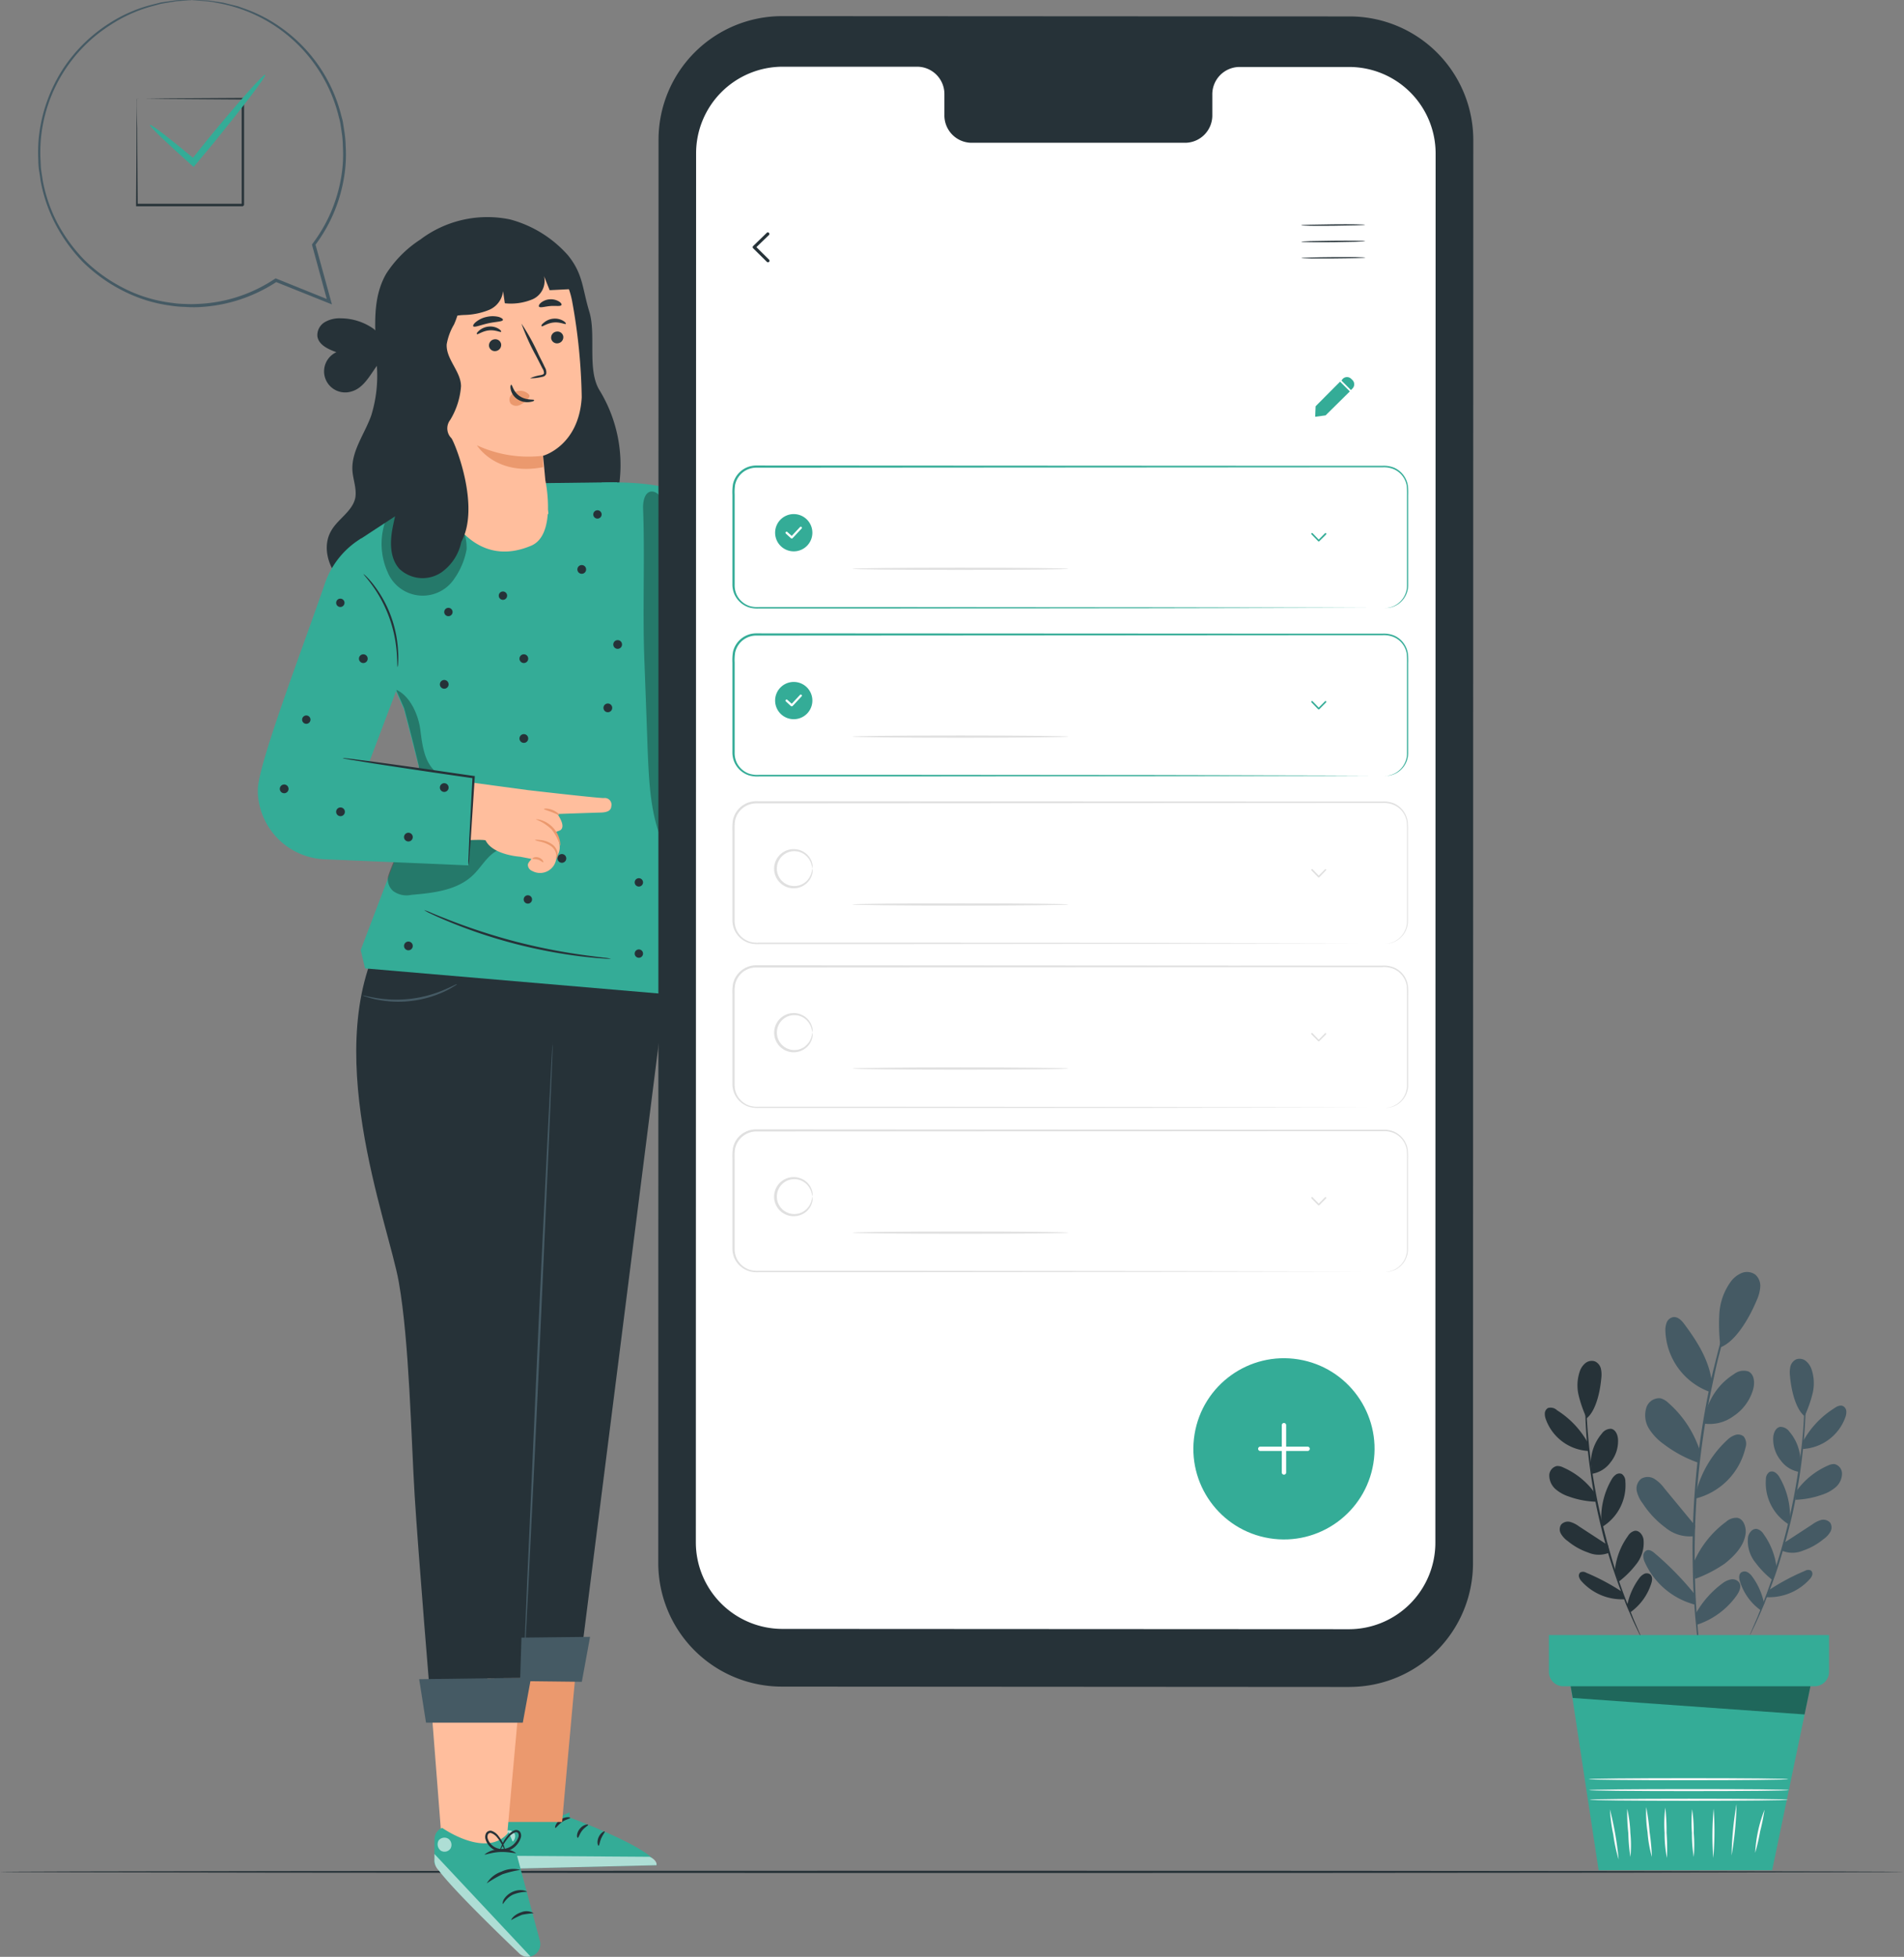<svg xmlns="http://www.w3.org/2000/svg" width="264.698" height="271.982" viewBox="0 0 264.698 271.982">
  <rect x="0" y="0" width="264.698" height="271.982" fill="#808080" stroke="none"/>
  <g id="Mobile_note_list-pana" data-name="Mobile note list-pana" transform="translate(-31.81 -42.982)">
    <g id="freepik--Floor--inject-39" transform="translate(31.81 302.996)">
      <path id="Path_6808" data-name="Path 6808" d="M296.508,471.8c0,.085-59.256.158-132.343.158S31.81,471.889,31.81,471.8s59.244-.164,132.355-.164S296.508,471.713,296.508,471.8Z" transform="translate(-31.81 -471.64)" fill="#263238"/>
    </g>
    <g id="freepik--Plant--inject-39" transform="translate(246.573 219.774)">
      <path id="Path_6809" data-name="Path 6809" d="M391.36,426.55l4.149,27.284h24.124l5.6-26.89Z" transform="translate(-388.028 -370.678)" fill="#34ac97"/>
      <path id="Path_6810" data-name="Path 6810" d="M423.735,455.279c0,.079-6.181.146-13.806.146s-13.8-.067-13.8-.146,6.175-.14,13.8-.14S423.735,455.2,423.735,455.279Z" transform="translate(-389.905 -381.926)" fill="#fafafa"/>
      <path id="Path_6811" data-name="Path 6811" d="M423.763,453.069c0,.079-6.217.14-13.9.14s-13.9-.061-13.9-.14,6.224-.139,13.9-.139S423.763,452.972,423.763,453.069Z" transform="translate(-389.842 -381.057)" fill="#fafafa"/>
      <path id="Path_6812" data-name="Path 6812" d="M423.689,450.57c0,.079-6.224.146-13.9.146s-13.9-.067-13.9-.146,6.224-.14,13.9-.14S423.689,450.491,423.689,450.57Z" transform="translate(-389.81 -380.073)" fill="#fafafa"/>
      <path id="Path_6813" data-name="Path 6813" d="M401.991,464.511a22.745,22.745,0,0,1-.74-3.433,23.166,23.166,0,0,1-.461-3.488A43.786,43.786,0,0,1,402,464.511Z" transform="translate(-391.738 -382.89)" fill="#fafafa"/>
      <path id="Path_6814" data-name="Path 6814" d="M405.189,464.141a26.421,26.421,0,0,1-.291-3.324,25.577,25.577,0,0,1-.152-3.366,16.843,16.843,0,0,1,.437,3.342,16.572,16.572,0,0,1,.006,3.348Z" transform="translate(-393.292 -382.835)" fill="#fafafa"/>
      <path id="Path_6815" data-name="Path 6815" d="M409.885,463.987a16.455,16.455,0,0,1-.607-3.439,17.151,17.151,0,0,1-.182-3.488,30,30,0,0,1,.467,3.458,31.31,31.31,0,0,1,.321,3.47Z" transform="translate(-394.997 -382.682)" fill="#fafafa"/>
      <path id="Path_6816" data-name="Path 6816" d="M413.625,464.18a16.873,16.873,0,0,1-.334-3.494,17.389,17.389,0,0,1,.1-3.506,28.007,28.007,0,0,1,.176,3.5A29.353,29.353,0,0,1,413.625,464.18Z" transform="translate(-396.639 -382.729)" fill="#fafafa"/>
      <path id="Path_6817" data-name="Path 6817" d="M419.8,464.176a19.2,19.2,0,0,1-.255-3.312,19.6,19.6,0,0,1,.03-3.324,20.393,20.393,0,0,1,.224,3.312A20.02,20.02,0,0,1,419.8,464.176Z" transform="translate(-399.094 -382.871)" fill="#fafafa"/>
      <path id="Path_6818" data-name="Path 6818" d="M424.394,464.274a41.251,41.251,0,0,1,.055-6.854,41.251,41.251,0,0,1-.055,6.854Z" transform="translate(-400.979 -382.823)" fill="#fafafa"/>
      <path id="Path_6819" data-name="Path 6819" d="M428.67,463.489a45.9,45.9,0,0,1,.692-7.139,45.9,45.9,0,0,1-.691,7.139Z" transform="translate(-402.707 -382.402)" fill="#fafafa"/>
      <path id="Path_6820" data-name="Path 6820" d="M434.08,463.647a18.805,18.805,0,0,1,1.3-5.987,28.906,28.906,0,0,1-.607,3A27.114,27.114,0,0,1,434.08,463.647Z" transform="translate(-404.835 -382.918)" fill="#fafafa"/>
      <path id="Path_6821" data-name="Path 6821" d="M426.107,337.79a.443.443,0,0,1-.03.133l-.115.388c-.109.358-.261.849-.455,1.468s-.455,1.419-.71,2.335-.607,1.947-.867,3.112-.643,2.426-.94,3.8-.607,2.845-.934,4.4c-.576,3.106-1.1,6.551-1.474,10.178s-.516,7.115-.564,10.275c0,1.583,0,3.087.042,4.495s.1,2.717.17,3.906.164,2.275.237,3.221.158,1.765.237,2.426.115,1.159.158,1.535v.4a.55.55,0,0,1,0,.133.483.483,0,0,0-.03-.133c-.03-.091-.036-.237-.067-.394-.049-.37-.121-.886-.206-1.529s-.2-1.48-.285-2.426-.212-2.026-.279-3.221-.17-2.511-.206-3.918-.061-2.918-.067-4.5c.03-3.172.188-6.672.54-10.312s.91-7.091,1.5-10.2c.321-1.553.607-3.033.958-4.4s.655-2.645.977-3.8.637-2.19.91-3.1.534-1.692.758-2.323.382-1.1.51-1.456l.133-.382A.607.607,0,0,1,426.107,337.79Z" transform="translate(-399.186 -335.758)" fill="#455a64"/>
      <path id="Path_6822" data-name="Path 6822" d="M422.787,362.266a8.959,8.959,0,0,1,3.749-4.737,2.153,2.153,0,0,1,1.984-.364c.843.406.91,1.589.661,2.493a6.618,6.618,0,0,1-2.73,3.718,5.568,5.568,0,0,1-4.1,1.037" transform="translate(-400.22 -343.341)" fill="#455a64"/>
      <path id="Path_6823" data-name="Path 6823" d="M420.5,379.427a14.991,14.991,0,0,1,4.452-7.164,2.846,2.846,0,0,1,1.007-.54,1.213,1.213,0,0,1,1.086.237,1.662,1.662,0,0,1,.243,1.565,9.505,9.505,0,0,1-7.036,7.085" transform="translate(-399.394 -349.092)" fill="#455a64"/>
      <path id="Path_6824" data-name="Path 6824" d="M420,396.973a13.776,13.776,0,0,1,4.489-5.647,2.135,2.135,0,0,1,1.571-.558c.849.152,1.213,1.213,1.165,2.056-.158,1.777-1.516,3.2-2.912,4.307a18.082,18.082,0,0,1-4.155,2.135" transform="translate(-399.296 -356.599)" fill="#455a64"/>
      <path id="Path_6825" data-name="Path 6825" d="M420.36,409.733a13.381,13.381,0,0,1,3.821-4.349,2.839,2.839,0,0,1,1.146-.516,1.177,1.177,0,0,1,1.128.431c.382.564,0,1.322-.394,1.868a10.918,10.918,0,0,1-5.459,4" transform="translate(-399.437 -362.141)" fill="#455a64"/>
      <path id="Path_6826" data-name="Path 6826" d="M415.478,404.17a42.322,42.322,0,0,0-5.459-5.568c-.309-.261-.7-.54-1.086-.412a.813.813,0,0,0-.5.734,2.1,2.1,0,0,0,.206.916,10.609,10.609,0,0,0,7.036,5.92" transform="translate(-394.744 -359.508)" fill="#455a64"/>
      <path id="Path_6827" data-name="Path 6827" d="M415.05,388.184l-4.295-5.2a5.163,5.163,0,0,0-1.4-1.322,1.777,1.777,0,0,0-1.82,0,1.741,1.741,0,0,0-.607,1.729,4.482,4.482,0,0,0,.837,1.717,12.842,12.842,0,0,0,3.124,3.324,5.286,5.286,0,0,0,3.925,1.213" transform="translate(-394.139 -352.918)" fill="#455a64"/>
      <path id="Path_6828" data-name="Path 6828" d="M416.422,370.512a15,15,0,0,0-4.319-6.49,2.566,2.566,0,0,0-1.128-.655,1.893,1.893,0,0,0-1.965,1.383,3.542,3.542,0,0,0,.388,2.845,7.5,7.5,0,0,0,2.02,2.129,17.506,17.506,0,0,0,4.774,2.584" transform="translate(-394.917 -345.818)" fill="#455a64"/>
      <path id="Path_6829" data-name="Path 6829" d="M419.959,353.766c-.412-3.033-2-5.562-3.827-8.013-.382-.522-.922-1.068-1.559-.971a1.213,1.213,0,0,0-.9.77,2.918,2.918,0,0,0-.17,1.213,9.378,9.378,0,0,0,6.066,8.371" transform="translate(-396.737 -338.505)" fill="#455a64"/>
      <path id="Path_6830" data-name="Path 6830" d="M426,344.885a25.272,25.272,0,0,1-.158-4.689,8.443,8.443,0,0,1,1.559-4.373,3.64,3.64,0,0,1,1.559-1.244,1.972,1.972,0,0,1,1.911.255,2.087,2.087,0,0,1,.655,1.686,5.332,5.332,0,0,1-.479,1.82c-1.146,2.754-3.033,5.8-5.047,6.569" transform="translate(-401.576 -334.44)" fill="#455a64"/>
      <path id="Path_6831" data-name="Path 6831" d="M395.208,357.62a2.425,2.425,0,0,1,0,.388v2.839a22.5,22.5,0,0,0,.085,2.3c.073,1.711.237,3.737.5,5.981s.661,4.695,1.213,7.242,1.177,4.95,1.82,7.115,1.322,4.082,1.941,5.678c.291.8.607,1.51.849,2.141s.485,1.171.679,1.607l.431,1.013a3.566,3.566,0,0,1,.133.358,1.6,1.6,0,0,1-.188-.334l-.479-.995c-.206-.431-.455-.958-.722-1.589s-.607-1.328-.886-2.129c-.643-1.589-1.328-3.512-2.014-5.671s-1.3-4.574-1.85-7.133-.9-5.022-1.171-7.279-.388-4.289-.437-6c-.042-.855-.036-1.632-.042-2.311s0-1.268,0-1.747.03-.819.042-1.1a1.6,1.6,0,0,1,.1-.376Z" transform="translate(-389.486 -343.56)" fill="#263238"/>
      <path id="Path_6832" data-name="Path 6832" d="M396.41,375.077a6.4,6.4,0,0,1,1.529-4.034,1.541,1.541,0,0,1,1.274-.673c.661.1.964.886.983,1.553a4.683,4.683,0,0,1-1.055,3.124,3.967,3.967,0,0,1-2.566,1.583" transform="translate(-390.015 -348.576)" fill="#263238"/>
      <path id="Path_6833" data-name="Path 6833" d="M398.8,387.187a10.717,10.717,0,0,1,1.492-5.829,2.025,2.025,0,0,1,.57-.607.849.849,0,0,1,.789-.073,1.213,1.213,0,0,1,.5,1.013,6.782,6.782,0,0,1-3.239,6.357" transform="translate(-390.954 -352.606)" fill="#263238"/>
      <path id="Path_6834" data-name="Path 6834" d="M401.92,399.278a9.772,9.772,0,0,1,1.82-4.81,1.517,1.517,0,0,1,.946-.722c.607-.079,1.1.546,1.213,1.152a4.73,4.73,0,0,1-1.055,3.555,12.867,12.867,0,0,1-2.366,2.347" transform="translate(-392.183 -357.77)" fill="#263238"/>
      <path id="Path_6835" data-name="Path 6835" d="M404.74,407.978a9.45,9.45,0,0,1,1.662-3.785,1.971,1.971,0,0,1,.673-.607.819.819,0,0,1,.855.048c.382.3.3.9.133,1.353a7.776,7.776,0,0,1-2.851,3.9" transform="translate(-393.292 -361.606)" fill="#263238"/>
      <path id="Path_6836" data-name="Path 6836" d="M399.619,405.889a30.081,30.081,0,0,0-4.919-2.614.867.867,0,0,0-.831-.049.607.607,0,0,0-.182.607,1.469,1.469,0,0,0,.34.607,7.558,7.558,0,0,0,6.066,2.517" transform="translate(-388.936 -361.469)" fill="#263238"/>
      <path id="Path_6837" data-name="Path 6837" d="M395.993,394.929l-4.046-2.639a3.75,3.75,0,0,0-1.213-.607,1.256,1.256,0,0,0-1.256.382,1.213,1.213,0,0,0,0,1.3,3.263,3.263,0,0,0,.94.995,9.1,9.1,0,0,0,2.845,1.589,3.749,3.749,0,0,0,2.93,0" transform="translate(-387.214 -356.945)" fill="#263238"/>
      <path id="Path_6838" data-name="Path 6838" d="M393.18,382.6a10.681,10.681,0,0,0-4.337-3.488,1.778,1.778,0,0,0-.91-.206,1.359,1.359,0,0,0-1.043,1.365,2.554,2.554,0,0,0,.88,1.856,5.344,5.344,0,0,0,1.82,1.013,12.131,12.131,0,0,0,3.8.728" transform="translate(-386.269 -351.935)" fill="#263238"/>
      <path id="Path_6839" data-name="Path 6839" d="M391.916,370.534a12.466,12.466,0,0,0-4.331-4.628,1.3,1.3,0,0,0-1.268-.328.892.892,0,0,0-.449.716,2.124,2.124,0,0,0,.146.867,6.672,6.672,0,0,0,5.944,4.392" transform="translate(-385.867 -346.672)" fill="#263238"/>
      <path id="Path_6840" data-name="Path 6840" d="M394.642,362.811a17.587,17.587,0,0,1-1.116-3.16,6,6,0,0,1,.121-3.306,2.536,2.536,0,0,1,.795-1.213,1.4,1.4,0,0,1,1.353-.243,1.5,1.5,0,0,1,.813,1.007,3.906,3.906,0,0,1,.055,1.328c-.188,2.123-.831,4.6-2.02,5.556" transform="translate(-388.811 -342.454)" fill="#263238"/>
      <path id="Path_6841" data-name="Path 6841" d="M440.57,357.19a1.54,1.54,0,0,1,.036.382c0,.279,0,.643.042,1.1a13.855,13.855,0,0,1,0,1.747c-.03.679,0,1.456-.042,2.311-.049,1.711-.194,3.749-.437,6s-.643,4.713-1.171,7.279-1.213,4.968-1.85,7.133-1.371,4.082-2.014,5.672c-.3.8-.607,1.51-.886,2.135s-.516,1.159-.722,1.589-.358.74-.479.989a1.819,1.819,0,0,1-.188.34,3.264,3.264,0,0,1,.133-.364l.431-1.013c.194-.437.431-.971.679-1.6s.558-1.341.849-2.147c.607-1.589,1.28-3.518,1.941-5.672s1.286-4.568,1.82-7.115.91-5.01,1.213-7.249.425-4.246.5-5.975c.061-.855.061-1.626.085-2.3s0-1.268,0-1.741v-1.1a2.37,2.37,0,0,1,.061-.388Z" transform="translate(-404.355 -343.391)" fill="#455a64"/>
      <path id="Path_6842" data-name="Path 6842" d="M442,374.637a6.387,6.387,0,0,0-1.529-4.028,1.547,1.547,0,0,0-1.274-.679c-.661.1-.964.892-.983,1.559a4.665,4.665,0,0,0,1.055,3.118,3.973,3.973,0,0,0,2.566,1.589" transform="translate(-406.462 -348.403)" fill="#455a64"/>
      <path id="Path_6843" data-name="Path 6843" d="M439.871,386.731a10.724,10.724,0,0,0-1.492-5.835,1.934,1.934,0,0,0-.57-.607.831.831,0,0,0-.789-.073,1.213,1.213,0,0,0-.5,1.007,6.782,6.782,0,0,0,3.269,6.339" transform="translate(-405.786 -352.423)" fill="#455a64"/>
      <path id="Path_6844" data-name="Path 6844" d="M436.375,398.841a9.772,9.772,0,0,0-1.82-4.81,1.5,1.5,0,0,0-.946-.716c-.607-.079-1.1.546-1.213,1.146a4.751,4.751,0,0,0,1.055,3.561,12.866,12.866,0,0,0,2.317,2.378" transform="translate(-404.145 -357.601)" fill="#455a64"/>
      <path id="Path_6845" data-name="Path 6845" d="M433.884,407.549a9.414,9.414,0,0,0-1.662-3.785,1.929,1.929,0,0,0-.673-.607.831.831,0,0,0-.855.048c-.382.3-.3.9-.133,1.359a7.733,7.733,0,0,0,2.851,3.894" transform="translate(-403.396 -361.438)" fill="#455a64"/>
      <path id="Path_6846" data-name="Path 6846" d="M437.083,405.453A30.557,30.557,0,0,1,442,402.838a.886.886,0,0,1,.831-.042.607.607,0,0,1,.182.607,1.511,1.511,0,0,1-.34.576,7.594,7.594,0,0,1-6.066,2.517" transform="translate(-405.83 -361.3)" fill="#455a64"/>
      <path id="Path_6847" data-name="Path 6847" d="M440.4,394.49l4.046-2.639a3.87,3.87,0,0,1,1.213-.607,1.274,1.274,0,0,1,1.256.382,1.213,1.213,0,0,1,0,1.3,3.178,3.178,0,0,1-.94.989,8.946,8.946,0,0,1-2.845,1.589,3.749,3.749,0,0,1-2.93,0" transform="translate(-407.243 -356.774)" fill="#455a64"/>
      <path id="Path_6848" data-name="Path 6848" d="M443.472,382.147a10.622,10.622,0,0,1,4.337-3.482,1.777,1.777,0,0,1,.91-.206,1.359,1.359,0,0,1,1.043,1.365,2.535,2.535,0,0,1-.88,1.85,5.458,5.458,0,0,1-1.82,1.019,12.324,12.324,0,0,1-3.8.728" transform="translate(-408.447 -351.758)" fill="#455a64"/>
      <path id="Path_6849" data-name="Path 6849" d="M445,370.088a12.482,12.482,0,0,1,4.331-4.634c.37-.267.855-.528,1.268-.322a.88.88,0,0,1,.449.716,2.11,2.11,0,0,1-.146.861,6.672,6.672,0,0,1-5.9,4.379" transform="translate(-409.131 -346.486)" fill="#455a64"/>
      <path id="Path_6850" data-name="Path 6850" d="M444.059,362.331a17.963,17.963,0,0,0,1.116-3.16,6.023,6.023,0,0,0-.121-3.312,2.566,2.566,0,0,0-.795-1.213,1.407,1.407,0,0,0-1.353-.237,1.5,1.5,0,0,0-.813,1.007,3.864,3.864,0,0,0-.055,1.322c.188,2.123.831,4.61,2.02,5.562" transform="translate(-407.953 -342.265)" fill="#455a64"/>
      <path id="Path_6851" data-name="Path 6851" d="M386.8,417.64v5.107a2.008,2.008,0,0,0,2.008,2.008h34.927a2.014,2.014,0,0,0,2.014-2.008V417.64Z" transform="translate(-386.234 -367.173)" fill="#34ac97"/>
      <g id="Group_214" data-name="Group 214" transform="translate(3.593 57.582)" opacity="0.4">
        <path id="Path_6852" data-name="Path 6852" d="M391.79,429.37l.291,1.626,32.227,2.293.819-3.918Z" transform="translate(-391.79 -429.37)"/>
      </g>
    </g>
    <g id="freepik--Character--inject-39" transform="translate(67.659 73.152)">
      <path id="Path_6853" data-name="Path 6853" d="M143.817,116.868c-1.82-2.845-.479-7.758-1.462-10.985s-.849-5.223-2.954-7.831a16.378,16.378,0,0,0-8.061-5,15.462,15.462,0,0,0-12.465,2.784,16.012,16.012,0,0,0-4.756,4.756c-1.377,2.384-1.589,5.077-1.523,7.885l-.176-.182a7.958,7.958,0,0,0-4.622-1.5,4.04,4.04,0,0,0-2.226.534,2.111,2.111,0,0,0-1.025,1.941c.158,1.213,1.5,1.82,2.645,2.232a2.93,2.93,0,0,0,2.1,5.459c1.632-.455,2.5-2.135,3.524-3.561a18.646,18.646,0,0,1-.782,6.9c-.922,2.6-2.821,5-2.608,7.746.1,1.213.607,2.463.394,3.682-.376,1.886-2.426,2.942-3.36,4.61-1.28,2.208-.4,5.18,1.413,6.976s4.343,2.663,6.812,3.306c5.853,1.529,12.514,2.014,17.548-1.341l14.109-14.388A19.9,19.9,0,0,0,143.817,116.868Z" transform="translate(-96.274 -92.721)" fill="#263238"/>
      <path id="Path_6854" data-name="Path 6854" d="M154.989,458.28v.692s11.944,4.4,12.132,6.642l-23.45.558.133-7.813a13.448,13.448,0,0,0,11.185-.079Z" transform="translate(-111.667 -236.54)" fill="#34ac97"/>
      <g id="Group_215" data-name="Group 215" transform="translate(33.962 224.23)" opacity="0.6">
        <path id="Path_6855" data-name="Path 6855" d="M147.531,462.413a.952.952,0,0,0-.607,1.11.916.916,0,0,0,1.092.637,1.013,1.013,0,0,0,.667-1.177.958.958,0,0,0-1.213-.54" transform="translate(-146.9 -462.386)" fill="#fff"/>
      </g>
      <g id="Group_216" data-name="Group 216" transform="translate(32.027 227.751)" opacity="0.6">
        <path id="Path_6856" data-name="Path 6856" d="M143.71,470.07v-1.88l22.443.152s1.055.431.952,1.171Z" transform="translate(-143.71 -468.19)" fill="#fff"/>
      </g>
      <path id="Path_6857" data-name="Path 6857" d="M161.134,459.467c0,.115-.57.182-1.122.558s-.843.873-.952.831.049-.71.728-1.159S161.158,459.358,161.134,459.467Z" transform="translate(-117.709 -236.969)" fill="#263238"/>
      <path id="Path_6858" data-name="Path 6858" d="M165.6,461.082c.03.109-.461.315-.843.813s-.473,1.007-.607,1-.206-.643.279-1.25S165.589,460.973,165.6,461.082Z" transform="translate(-119.684 -237.626)" fill="#263238"/>
      <path id="Path_6859" data-name="Path 6859" d="M168.9,464.615c-.1,0-.279-.54,0-1.177s.813-.9.861-.8-.273.437-.5.958S169.024,464.6,168.9,464.615Z" transform="translate(-121.535 -238.247)" fill="#263238"/>
      <path id="Path_6860" data-name="Path 6860" d="M117.5,256.17l38.985,8.856-.734,4.938-11.155,88.008-7.71-.176-.795,6.5-12.216.182s-1.82-21.952-2.3-29.789-.734-21.3-2.2-29.619S108.059,272,117.5,256.17Z" transform="translate(-99.779 -157.025)" fill="#263238"/>
      <path id="Path_6861" data-name="Path 6861" d="M155.713,427.41c-.091.691-1.82,20.053-1.82,20.053h-8.85l-1.553-19.975Z" transform="translate(-111.596 -224.395)" fill="#eb996e"/>
      <path id="Path_6862" data-name="Path 6862" d="M142.846,433.51c-.085.691-1.82,20.053-1.82,20.053h-8.844l-1.553-19.975Z" transform="translate(-106.537 -226.795)" fill="#ffbe9d"/>
      <path id="Path_6863" data-name="Path 6863" d="M160.739,418.05l-1.146,6.248-8.583-.1.188-6.041Z" transform="translate(-114.555 -220.713)" fill="#455a64"/>
      <path id="Path_6864" data-name="Path 6864" d="M155.866,281.81a1.212,1.212,0,0,1,0,.224v.661c0,.607-.049,1.456-.085,2.542-.091,2.232-.218,5.423-.382,9.359-.352,7.916-.837,18.8-1.371,30.869s-1.092,22.959-1.468,30.875c-.2,3.931-.364,7.121-.479,9.353-.061,1.086-.109,1.941-.146,2.542l-.049.661a1.357,1.357,0,0,1,0,.224,1.341,1.341,0,0,1,0-.23c0-.164,0-.382,0-.661,0-.607.049-1.45.085-2.542.091-2.232.218-5.423.382-9.359.352-7.916.837-18.8,1.371-30.869s1.092-22.953,1.468-30.869c.2-3.931.364-7.127.479-9.353.061-1.086.109-1.941.146-2.542,0-.279.036-.5.049-.661A1.214,1.214,0,0,1,155.866,281.81Z" transform="translate(-114.898 -167.113)" fill="#455a64"/>
      <path id="Path_6865" data-name="Path 6865" d="M143.433,427.41l-1.146,6.248H128.832l-.952-6.042Z" transform="translate(-105.455 -224.395)" fill="#455a64"/>
      <path id="Path_6866" data-name="Path 6866" d="M132.441,461.81s6.23,4.422,9.244.607l.789,1.856,3.542,13.211a1.765,1.765,0,0,1-.995,2.117,1.711,1.711,0,0,1-1.82-.346c-2.56-2.426-11.943-11.446-11.852-12.671l.036-3.239a1.662,1.662,0,0,1,1.049-1.522Z" transform="translate(-106.82 -237.929)" fill="#34ac97"/>
      <g id="Group_217" data-name="Group 217" transform="translate(24.544 227.514)" opacity="0.6">
        <path id="Path_6867" data-name="Path 6867" d="M144.722,482.036,131.377,467.8v.728a1.978,1.978,0,0,0,.607,1.565c1.086,1.456,4.076,4.719,11.173,11.525a1.686,1.686,0,0,0,1.553.437Z" transform="translate(-131.372 -467.8)" fill="#fff"/>
      </g>
      <g id="Group_218" data-name="Group 218" transform="translate(24.993 225.251)" opacity="0.6">
        <path id="Path_6868" data-name="Path 6868" d="M133.609,464.221a1.043,1.043,0,0,1,.291,1.353,1,1,0,0,1-1.341.3,1.1,1.1,0,0,1-.3-1.438,1.037,1.037,0,0,1,1.425-.158" transform="translate(-132.113 -464.068)" fill="#fff"/>
      </g>
      <path id="Path_6869" data-name="Path 6869" d="M147,478c.1.049.467-.831,1.462-1.3a5.247,5.247,0,0,1,1.923-.376c0-.042-.194-.17-.607-.224a2.657,2.657,0,0,0-1.5.273,2.711,2.711,0,0,0-1.122,1.025A1.566,1.566,0,0,0,147,478Z" transform="translate(-112.977 -243.544)" fill="#263238"/>
      <path id="Path_6870" data-name="Path 6870" d="M148.994,482.161a11.9,11.9,0,0,1,1.48-.728,13.24,13.24,0,0,1,1.632-.218,1.9,1.9,0,0,0-1.741-.133C149.383,481.385,148.916,482.113,148.994,482.161Z" transform="translate(-113.758 -245.463)" fill="#263238"/>
      <path id="Path_6871" data-name="Path 6871" d="M143.356,473.24a16.591,16.591,0,0,1,2.2-1.274,16.042,16.042,0,0,1,2.481-.607,3.773,3.773,0,0,0-2.614.243A3.816,3.816,0,0,0,143.356,473.24Z" transform="translate(-111.541 -241.637)" fill="#263238"/>
      <path id="Path_6872" data-name="Path 6872" d="M142.868,467.445c.042.1.964-.291,2.165-.34s2.159.237,2.2.133a3.187,3.187,0,0,0-2.208-.5A3.369,3.369,0,0,0,142.868,467.445Z" transform="translate(-111.351 -239.864)" fill="#263238"/>
      <path id="Path_6873" data-name="Path 6873" d="M145.776,465.33a1.365,1.365,0,0,0-.091-.607,4.409,4.409,0,0,0-.8-1.541,2,2,0,0,0-.989-.758.7.7,0,0,0-.74.291,1.146,1.146,0,0,0-.121.795,2.426,2.426,0,0,0,2.5,1.82,2.814,2.814,0,0,0,2.426-1.953.983.983,0,0,0-.1-.807.685.685,0,0,0-.764-.224,2.378,2.378,0,0,0-.977.77,4.853,4.853,0,0,0-.88,1.486,1.316,1.316,0,0,0-.146.607,7.6,7.6,0,0,1,1.213-1.929,2.214,2.214,0,0,1,.867-.643.364.364,0,0,1,.419.115.679.679,0,0,1,.036.534,2.505,2.505,0,0,1-2.135,1.668,2.1,2.1,0,0,1-2.147-1.5.843.843,0,0,1,.061-.558.382.382,0,0,1,.406-.17,1.82,1.82,0,0,1,.849.607A6.339,6.339,0,0,1,145.776,465.33Z" transform="translate(-111.407 -238.125)" fill="#263238"/>
      <path id="Path_6874" data-name="Path 6874" d="M250.822,163.226s3.269-4.671,3.979-5.065,6.727-1.583,7.188-1.359,7.164,2.487,6.248,3.178-5.587-.94-5.587-.94l-.692.218a30.33,30.33,0,0,1,4.853,1.953c.807.643.3,1.535-.449,1.334a46.583,46.583,0,0,0-4.483-1.347c-.237.115,3.773,1.589,4.173,1.923.546.449.443,1.522-.309,1.353-.443-.1-4.185-1.723-4.185-1.723a34.571,34.571,0,0,1,3.154,2c.394.516-.079,1.128-.728.88-.443-.176-2.469-1.559-3.063-1.82,0,0-.607.061-1.3,1.146s-4.125,3.33-4.125,3.33l-2.311,1.365-3.882-5.374Z" transform="translate(-153.224 -117.921)" fill="#ffbe9d"/>
      <path id="Path_6875" data-name="Path 6875" d="M254.39,165.8a1.389,1.389,0,0,0,1.6.249c.534-.218.983-.607,1.5-.873,1.553-.764,3.536-.218,5.053-1.055.212-.121.437-.328.364-.564s-.328-.279-.552-.3l-5.7-.752" transform="translate(-155.227 -120.174)" fill="#ffbe9d"/>
      <path id="Path_6876" data-name="Path 6876" d="M256.644,162.486a2.166,2.166,0,0,1,.607,0l1.686.176,2.5.291.716.091a1.116,1.116,0,0,1,.807.3.473.473,0,0,1,0,.54.97.97,0,0,1-.34.328,4.192,4.192,0,0,1-.783.328,22.751,22.751,0,0,1-3.075.376,4.307,4.307,0,0,0-1.243.352,7.692,7.692,0,0,0-1,.607,2.038,2.038,0,0,1-1.686.315c-.406-.152-.51-.4-.491-.394a1.65,1.65,0,0,0,.528.267,1.959,1.959,0,0,0,1.529-.388,11.211,11.211,0,0,1,1-.607,4.489,4.489,0,0,1,1.322-.4,26.3,26.3,0,0,0,3.033-.394,3.72,3.72,0,0,0,.71-.3c.206-.115.328-.3.237-.394a1.213,1.213,0,0,0-.607-.182l-.722-.1-2.487-.364c-.7-.1-1.28-.2-1.674-.273A2.426,2.426,0,0,1,256.644,162.486Z" transform="translate(-155.206 -120.16)" fill="#eb996e"/>
      <path id="Path_6877" data-name="Path 6877" d="M274.844,161.311a3.367,3.367,0,0,1-1.31.152,7.729,7.729,0,0,1-1.425-.164c-.522-.139-1.08-.315-1.674-.491l-1.256-.388h.079a19.472,19.472,0,0,1-3.118.467,18.572,18.572,0,0,1,3.033-.776h.079l1.25.37,1.65.51a9.1,9.1,0,0,0,1.371.23C274.341,161.3,274.838,161.256,274.844,161.311Z" transform="translate(-159.85 -119.233)" fill="#eb996e"/>
      <path id="Path_6878" data-name="Path 6878" d="M169.7,153.556s7.327-.394,11.009,1.413,19.9,12.963,19.9,12.963l16.62-6.157,5.884,7.976L208.7,180.246a12.235,12.235,0,0,1-11.683,1.11l-18.646-7.406Z" transform="translate(-121.908 -116.641)" fill="#34ac97"/>
      <path id="Path_6879" data-name="Path 6879" d="M221.385,185.06a3.639,3.639,0,0,1-.558-1.055,10.918,10.918,0,0,1-.7-2.808,10.652,10.652,0,0,1,.079-2.887,3.779,3.779,0,0,1,.315-1.159,14.838,14.838,0,0,0,.861,7.91Z" transform="translate(-141.723 -125.937)" fill="#263238"/>
      <g id="Group_219" data-name="Group 219" transform="translate(77.721 51.401)" opacity="0.3">
        <path id="Path_6880" data-name="Path 6880" d="M219.968,177.46a3.511,3.511,0,0,0-.886,2.505,24.086,24.086,0,0,0,.1,4.076,5.308,5.308,0,0,0,.576,2.141,1.013,1.013,0,0,0,.607.534c.473.109.9-.4.91-.892a3.033,3.033,0,0,0-.443-1.365,10.112,10.112,0,0,1-.843-6.593" transform="translate(-219.04 -177.46)"/>
      </g>
      <path id="Path_6881" data-name="Path 6881" d="M120.775,156.446c-.358.121-4.295,2.681-7.394,4.719a5.344,5.344,0,0,0-1.941,6.636l7.691,17.287,2.693,10.476L113.1,218.505l.607,2.548,41.811,3.573,2.038-4.8-2.426-21.837V170.567l-6.672-17.087-11.489.146Z" transform="translate(-98.805 -116.625)" fill="#34ac97"/>
      <g id="Group_220" data-name="Group 220" transform="translate(53.554 38.141)" opacity="0.3">
        <path id="Path_6882" data-name="Path 6882" d="M180.34,155.6a1.31,1.31,0,0,1,1.213.77,3.864,3.864,0,0,1,.309,1.51c.491,7.424.206,16.5.091,24.124l.522,23.517c-2.232-4.161-2.426-9.1-2.633-13.781q-.224-6.363-.467-12.738c-.261-7.036.085-14.073-.176-21.109C179.188,156.971,179.4,155.715,180.34,155.6Z" transform="translate(-179.199 -155.6)"/>
      </g>
      <g id="Group_221" data-name="Group 221" transform="translate(18.069 65.68)" opacity="0.3">
        <path id="Path_6883" data-name="Path 6883" d="M120.742,226.931c.224-.74.807-2.117.807-2.117a25.894,25.894,0,0,0,3.464-13.187s-.989-4.167-2.056-8.074L121.834,201l.073.036c1.886.867,3.033,3.451,3.3,5.508s.516,4.41,2.081,5.823c1.025.934,2.463,1.286,3.579,2.111a5.162,5.162,0,0,1,2.068,4.21c0,.679-.139,1.474.352,1.953.607.57,1.523.273,2.281,0s1.783-.437,2.2.255a1.365,1.365,0,0,1-.443,1.644,11.564,11.564,0,0,1-1.6.922c-1.316.795-2.068,2.25-3.178,3.312-2.2,2.123-5.508,2.493-8.553,2.748a3.146,3.146,0,0,1-2.554-.528,2.165,2.165,0,0,1-.7-2.062Z" transform="translate(-120.698 -201)"/>
      </g>
      <path id="Path_6884" data-name="Path 6884" d="M115,270.082c0-.055.746.164,1.941.358a17.343,17.343,0,0,0,4.713.091,17.148,17.148,0,0,0,4.561-1.213c1.116-.467,1.771-.849,1.82-.8s-.14.127-.431.315a10.854,10.854,0,0,1-1.274.692,15.255,15.255,0,0,1-9.408,1.122,10.359,10.359,0,0,1-1.4-.376A1.82,1.82,0,0,1,115,270.082Z" transform="translate(-100.388 -161.882)" fill="#455a64"/>
      <path id="Path_6885" data-name="Path 6885" d="M147.394,228.7l-.218-.334s1.274,1.747.758,3.154a1.583,1.583,0,0,1-.34.558,2.269,2.269,0,0,1-3.36,2,.94.94,0,0,1-.607-.9,1.213,1.213,0,0,1,.309-.516,1.686,1.686,0,0,0,.188-.261l-1.559-.3s-3.779-.23-4.8-2.25c-.164-.321-8.268.315-8.268.315l.607-9.141,13.563,1.82s9.6,1.11,10.536,1.1a.928.928,0,0,1,1.031,1.116c-.036.607-.5.861-1.432.9-.315,0-6.066.2-6.066.2h0c.485.716,1.1,1.868.346,2.287Z" transform="translate(-106.092 -143.193)" fill="#ffbe9d"/>
      <path id="Path_6886" data-name="Path 6886" d="M154.46,235.438c0-.042.261-.049.685,0a3.482,3.482,0,0,1,1.583.534,1.862,1.862,0,0,1,.873,1.444c0,.455-.176.691-.206.673a6.36,6.36,0,0,0,0-.649,1.82,1.82,0,0,0-.825-1.213,4.464,4.464,0,0,0-1.45-.576C154.7,235.553,154.448,235.48,154.46,235.438Z" transform="translate(-115.912 -148.856)" fill="#eb996e"/>
      <path id="Path_6887" data-name="Path 6887" d="M154.65,230.736c0-.036.315-.042.782.115a3.864,3.864,0,0,1,1.613,1.049,3.791,3.791,0,0,1,.9,1.692c.115.485.085.795.049.795a6.6,6.6,0,0,0-1.183-2.275A6.5,6.5,0,0,0,154.65,230.736Z" transform="translate(-115.987 -147.011)" fill="#eb996e"/>
      <path id="Path_6888" data-name="Path 6888" d="M156.47,228.318c0-.085.552-.121,1.165.121s1,.607.946.691-.491-.182-1.062-.4S156.464,228.4,156.47,228.318Z" transform="translate(-116.703 -146.043)" fill="#eb996e"/>
      <path id="Path_6889" data-name="Path 6889" d="M155.333,240.1c-.073.042-.309-.237-.71-.364s-.758-.049-.795-.133.364-.34.892-.164S155.424,240.078,155.333,240.1Z" transform="translate(-115.663 -150.42)" fill="#eb996e"/>
      <path id="Path_6890" data-name="Path 6890" d="M110.314,187.061l-3.882,10.263,14.467,2.2-.716,12.259-19.884-.843a9.7,9.7,0,0,1-9.39-9.1v-.655c.079-3.639,6.442-20.163,9.359-28.7a11.846,11.846,0,0,1,5.047-6.175h0Z" transform="translate(-90.91 -121.672)" fill="#34ac97"/>
      <path id="Path_6891" data-name="Path 6891" d="M127.835,231.6a6.146,6.146,0,0,1,0-.934c.03-.649.061-1.516.109-2.578.115-2.238.273-5.283.455-8.753l.133.164-3.033-.437c-4.191-.607-7.976-1.177-10.718-1.6l-3.239-.522-.88-.158a1.1,1.1,0,0,1-.3-.079,1.323,1.323,0,0,1,.309,0l.892.1,3.251.419c2.754.37,6.545.9,10.73,1.516l3.033.437h.139v.14c-.224,3.464-.425,6.509-.564,8.747-.085,1.055-.152,1.923-.2,2.572A4.851,4.851,0,0,1,127.835,231.6Z" transform="translate(-98.562 -141.495)" fill="#263238"/>
      <path id="Path_6892" data-name="Path 6892" d="M115.129,174.52a3.612,3.612,0,0,1,.419.37,11.314,11.314,0,0,1,1,1.146,16.426,16.426,0,0,1,3.385,9.329,10.48,10.48,0,0,1,0,1.522,2.081,2.081,0,0,1-.079.552c-.061,0,0-.795-.115-2.062a18.325,18.325,0,0,0-3.342-9.208C115.656,175.133,115.086,174.556,115.129,174.52Z" transform="translate(-100.437 -124.902)" fill="#263238"/>
      <path id="Path_6893" data-name="Path 6893" d="M183.347,176.3a8.6,8.6,0,0,1,0-1.565c.036-.964.079-2.3.085-3.767s-.036-2.8-.067-3.767a9.7,9.7,0,0,1,0-1.565,6.672,6.672,0,0,1,.224,1.553c.091.964.158,2.3.158,3.779s-.085,2.815-.176,3.779a6.951,6.951,0,0,1-.224,1.553Z" transform="translate(-127.263 -121.409)" fill="#263238"/>
      <path id="Path_6894" data-name="Path 6894" d="M129,251.51a7.238,7.238,0,0,1,.995.376c.607.267,1.547.637,2.681,1.08a85.531,85.531,0,0,0,9.062,2.93,83.831,83.831,0,0,0,9.341,1.856c1.213.17,2.19.291,2.869.37a7.548,7.548,0,0,1,1.049.152,6.113,6.113,0,0,1-1.062-.03c-.685-.036-1.668-.127-2.887-.267a71.629,71.629,0,0,1-9.4-1.777,70.5,70.5,0,0,1-9.1-3.033c-1.128-.467-2.032-.867-2.651-1.171A6.066,6.066,0,0,1,129,251.51Z" transform="translate(-105.896 -155.192)" fill="#263238"/>
      <path id="Path_6895" data-name="Path 6895" d="M172.37,190.267a.607.607,0,1,0,.607-.607A.607.607,0,0,0,172.37,190.267Z" transform="translate(-122.958 -130.859)" fill="#263238"/>
      <path id="Path_6896" data-name="Path 6896" d="M240.35,182.827a.607.607,0,1,0,.607-.607A.607.607,0,0,0,240.35,182.827Z" transform="translate(-149.703 -127.932)" fill="#263238"/>
      <path id="Path_6897" data-name="Path 6897" d="M208.762,179.193a.607.607,0,1,0,.579-.427A.607.607,0,0,0,208.762,179.193Z" transform="translate(-137.265 -126.573)" fill="#263238"/>
      <path id="Path_6898" data-name="Path 6898" d="M192.39,165.247a.607.607,0,1,0,.607-.607A.607.607,0,0,0,192.39,165.247Z" transform="translate(-130.835 -121.015)" fill="#263238"/>
      <path id="Path_6899" data-name="Path 6899" d="M170.12,204.787a.607.607,0,1,0,.607-.607A.607.607,0,0,0,170.12,204.787Z" transform="translate(-122.073 -136.571)" fill="#263238"/>
      <path id="Path_6900" data-name="Path 6900" d="M227.8,180.037a.607.607,0,1,0,.607-.607A.607.607,0,0,0,227.8,180.037Z" transform="translate(-144.766 -126.834)" fill="#263238"/>
      <path id="Path_6901" data-name="Path 6901" d="M213.712,195.543a.607.607,0,1,0,.579-.427A.607.607,0,0,0,213.712,195.543Z" transform="translate(-139.213 -133.006)" fill="#263238"/>
      <path id="Path_6902" data-name="Path 6902" d="M150.87,193.517a.607.607,0,1,0,.607-.607A.607.607,0,0,0,150.87,193.517Z" transform="translate(-114.5 -132.138)" fill="#263238"/>
      <circle id="Ellipse_86" data-name="Ellipse 86" cx="0.582" cy="0.582" r="0.582" transform="translate(33.489 52.038)" fill="#263238"/>
      <path id="Path_6903" data-name="Path 6903" d="M164.14,173.067a.607.607,0,1,0,.607-.607A.607.607,0,0,0,164.14,173.067Z" transform="translate(-119.72 -124.092)" fill="#263238"/>
      <path id="Path_6904" data-name="Path 6904" d="M196,180.037a.607.607,0,1,0,.607-.607A.607.607,0,0,0,196,180.037Z" transform="translate(-132.255 -126.834)" fill="#263238"/>
      <circle id="Ellipse_87" data-name="Ellipse 87" cx="0.582" cy="0.582" r="0.582" transform="translate(46.628 40.749)" fill="#263238"/>
      <circle id="Ellipse_88" data-name="Ellipse 88" cx="0.582" cy="0.582" r="0.582" transform="translate(25.907 54.312)" fill="#263238"/>
      <path id="Path_6905" data-name="Path 6905" d="M150.87,211.807a.607.607,0,1,0,.607-.607A.607.607,0,0,0,150.87,211.807Z" transform="translate(-114.5 -139.333)" fill="#263238"/>
      <circle id="Ellipse_89" data-name="Ellipse 89" cx="0.582" cy="0.582" r="0.582" transform="translate(52.384 101.789)" fill="#263238"/>
      <circle id="Ellipse_90" data-name="Ellipse 90" cx="0.582" cy="0.582" r="0.582" transform="translate(36.953 94.262)" fill="#263238"/>
      <path id="Path_6906" data-name="Path 6906" d="M124.41,259.337a.607.607,0,1,0,.607-.607A.607.607,0,0,0,124.41,259.337Z" transform="translate(-104.09 -158.033)" fill="#263238"/>
      <path id="Path_6907" data-name="Path 6907" d="M159.59,239.287a.607.607,0,1,0,.607-.607A.607.607,0,0,0,159.59,239.287Z" transform="translate(-117.93 -150.145)" fill="#263238"/>
      <circle id="Ellipse_91" data-name="Ellipse 91" cx="0.582" cy="0.582" r="0.582" transform="translate(10.882 53.033)" fill="#263238"/>
      <path id="Path_6908" data-name="Path 6908" d="M108.85,228.607a.607.607,0,1,0,.607-.607A.607.607,0,0,0,108.85,228.607Z" transform="translate(-97.968 -145.943)" fill="#263238"/>
      <path id="Path_6909" data-name="Path 6909" d="M124.41,234.4a.607.607,0,1,0,.607-.607A.607.607,0,0,0,124.41,234.4Z" transform="translate(-104.09 -148.221)" fill="#263238"/>
      <path id="Path_6910" data-name="Path 6910" d="M132.652,223.23a.607.607,0,1,0,.225-.672A.607.607,0,0,0,132.652,223.23Z" transform="translate(-107.322 -143.757)" fill="#263238"/>
      <path id="Path_6911" data-name="Path 6911" d="M114.08,193.517a.607.607,0,1,0,.607-.607A.607.607,0,0,0,114.08,193.517Z" transform="translate(-100.026 -132.138)" fill="#263238"/>
      <circle id="Ellipse_92" data-name="Ellipse 92" cx="0.582" cy="0.582" r="0.582" transform="translate(52.384 91.89)" fill="#263238"/>
      <circle id="Ellipse_93" data-name="Ellipse 93" cx="0.582" cy="0.582" r="0.582" transform="translate(6.151 69.271)" fill="#263238"/>
      <path id="Path_6912" data-name="Path 6912" d="M95.94,223.347a.607.607,0,1,0,.607-.607A.607.607,0,0,0,95.94,223.347Z" transform="translate(-92.889 -143.873)" fill="#263238"/>
      <path id="Path_6913" data-name="Path 6913" d="M132.652,199.58a.607.607,0,1,0,.225-.672A.607.607,0,0,0,132.652,199.58Z" transform="translate(-107.322 -134.452)" fill="#263238"/>
      <g id="Group_222" data-name="Group 222" transform="translate(17.214 39.178)" opacity="0.3">
        <path id="Path_6914" data-name="Path 6914" d="M130.584,161.52c-.358-1.116-.849-1.341-1.911-1.85a19.787,19.787,0,0,1-3.694-2.36l-5.259,3.342a9.663,9.663,0,0,0,.412,6.873,5.273,5.273,0,0,0,9.281.831,10.184,10.184,0,0,0,1.68-4.034A6.669,6.669,0,0,0,130.584,161.52Z" transform="translate(-119.289 -157.31)"/>
      </g>
      <path id="Path_6915" data-name="Path 6915" d="M148.962,107.262c-.661-3.961-3.8-8.577-7.734-7.746l-12.071,4.41a2.341,2.341,0,0,0-1.82,2.584l4.4,29.759h-.085s3.67,8.146,11.61,4.749c1.571-.679,2.135-2.529,2.275-4.392h.085a5.931,5.931,0,0,0-.055-.607,19.672,19.672,0,0,0-.37-4.107h0c-.218-2.426-.321-3.409-.315-3.385s5-1.371,5.374-8.122A80.145,80.145,0,0,0,148.962,107.262Z" transform="translate(-105.234 -95.356)" fill="#ffbe9d"/>
      <path id="Path_6916" data-name="Path 6916" d="M159.812,119.64a.855.855,0,0,1-.734.94.819.819,0,0,1-.952-.679.849.849,0,0,1,.728-.94.819.819,0,0,1,.958.679Z" transform="translate(-117.352 -103.039)" fill="#263238"/>
      <path id="Path_6917" data-name="Path 6917" d="M159.288,116.714c-.091.121-.789-.285-1.7-.188s-1.541.607-1.65.522,0-.261.3-.5a2.323,2.323,0,0,1,1.3-.552,2.275,2.275,0,0,1,1.377.291C159.221,116.471,159.336,116.659,159.288,116.714Z" transform="translate(-116.475 -101.871)" fill="#263238"/>
      <path id="Path_6918" data-name="Path 6918" d="M145.572,121.41a.861.861,0,0,1-.734.946.819.819,0,0,1-.952-.679.855.855,0,0,1,.728-.946.819.819,0,0,1,.958.679Z" transform="translate(-111.75 -103.735)" fill="#263238"/>
      <path id="Path_6919" data-name="Path 6919" d="M144.465,118.523c-.1.121-.789-.285-1.7-.188s-1.541.607-1.656.522.036-.255.3-.5a2.384,2.384,0,0,1,1.31-.552,2.25,2.25,0,0,1,1.371.291C144.392,118.281,144.508,118.469,144.465,118.523Z" transform="translate(-110.642 -102.583)" fill="#263238"/>
      <path id="Path_6920" data-name="Path 6920" d="M152.516,124.724a5.921,5.921,0,0,1,1.462-.425c.23-.049.449-.115.473-.279a1.213,1.213,0,0,0-.23-.679q-.412-.819-.873-1.711a30.581,30.581,0,0,1-2.032-4.5,29.954,29.954,0,0,1,2.39,4.325c.3.607.607,1.177.849,1.723a1.371,1.371,0,0,1,.212.91.607.607,0,0,1-.346.382,1.954,1.954,0,0,1-.394.1,6.2,6.2,0,0,1-1.51.158Z" transform="translate(-114.672 -102.323)" fill="#263238"/>
      <path id="Path_6921" data-name="Path 6921" d="M150.261,146.476a17.021,17.021,0,0,1-9.141-1.456s2.626,4.337,9.214,3.033Z" transform="translate(-110.664 -113.296)" fill="#eb996e"/>
      <path id="Path_6922" data-name="Path 6922" d="M151.26,133.026a1.662,1.662,0,0,0-1.541-.461,1.553,1.553,0,0,0-.989.667.952.952,0,0,0,.042,1.1,1.1,1.1,0,0,0,1.213.182,3.518,3.518,0,0,0,1.1-.819,1.007,1.007,0,0,0,.237-.3.309.309,0,0,0-.036-.34" transform="translate(-113.597 -108.382)" fill="#eb996e"/>
      <path id="Path_6923" data-name="Path 6923" d="M148.921,131.15c.146,0,.249.971,1.177,1.589s1.971.4,1.99.54-.212.212-.661.273a2.463,2.463,0,0,1-1.656-.394,2.178,2.178,0,0,1-.928-1.341C148.745,131.411,148.83,131.15,148.921,131.15Z" transform="translate(-113.685 -107.84)" fill="#263238"/>
      <path id="Path_6924" data-name="Path 6924" d="M144.386,115.953c-.061.255-.989.237-2.05.473s-1.9.607-2.068.412c-.073-.1.055-.346.376-.607a3.53,3.53,0,0,1,1.492-.7,3.64,3.64,0,0,1,1.65,0C144.2,115.656,144.416,115.832,144.386,115.953Z" transform="translate(-110.32 -101.657)" fill="#263238"/>
      <path id="Path_6925" data-name="Path 6925" d="M158.451,112.36c-.146.224-.795.073-1.559.14s-1.383.285-1.559.085c-.073-.1,0-.321.267-.546a2.147,2.147,0,0,1,1.213-.473,2.178,2.178,0,0,1,1.28.291C158.4,112.044,158.511,112.251,158.451,112.36Z" transform="translate(-116.245 -100.132)" fill="#263238"/>
      <path id="Path_6926" data-name="Path 6926" d="M144.565,96.8a8.043,8.043,0,0,1,6.848,7.5l-3.773.188-.782-1.965a2.8,2.8,0,0,1-1.583,3.227,7.853,7.853,0,0,1-3.864.558l-.243-1.686a3.209,3.209,0,0,1-1.953,2.608,9.663,9.663,0,0,1-3.33.7,9.244,9.244,0,0,0-3.33.71,7.073,7.073,0,0,1,.558-6.527,10.312,10.312,0,0,1,5.3-4.107,18.919,18.919,0,0,1,6.721-.977" transform="translate(-107.078 -94.326)" fill="#263238"/>
      <path id="Path_6927" data-name="Path 6927" d="M121.64,140.228c.364-1.941,1.019-3.894.722-5.841-.279-1.82-1.341-3.639-.661-5.314a3.087,3.087,0,0,1,2.572-1.777c-2.548-4.161-2.936-9.426-2.754-14.37a17.918,17.918,0,0,1,.655-4.756,7.018,7.018,0,0,1,2.742-3.84,4.428,4.428,0,0,1,4.561-.23l1.049.085a10.433,10.433,0,0,1-.346,7.746,8.116,8.116,0,0,0-1.013,2.742c-.115,2.087,1.99,3.767,1.99,5.847a10.511,10.511,0,0,1-1.5,4.665,1.917,1.917,0,0,0,.164,2.542c.491.649,4.064,9.475,1.377,14.412a6.891,6.891,0,0,1-2.778,4.246,4.677,4.677,0,0,1-5.841-.51C121.258,144.4,121.27,142.169,121.64,140.228Z" transform="translate(-102.915 -96.992)" fill="#263238"/>
    </g>
    <g id="freepik--speech-bubble--inject-39" transform="translate(37.107 42.982)">
      <path id="Path_6928" data-name="Path 6928" d="M63.121,65.493v1.092c0,.722,0,1.735.036,3.033,0,2.6.036,6.266.067,10.658l-.133-.14H77.843c.036-.036-.3.3-.158.152h0V65.493l.14.14L67.246,65.56l-3.033-.036H63.127a1.062,1.062,0,0,1,.255,0h.776l2.978-.036,10.742-.067h.133V80.311h0c.14-.14-.194.194-.158.164H63v-.133c.03-4.428.055-8.122.067-10.742,0-1.262.03-2.269.036-2.984v-.776A1.28,1.28,0,0,1,63.121,65.493Z" transform="translate(-49.378 -51.809)" fill="#263238"/>
      <path id="Path_6929" data-name="Path 6929" d="M82.192,60.107c.206.164-3.033,4.4-7.158,9.469L72.548,72.56l-.3.358-.346-.3c-3.476-3.087-5.872-5.392-5.738-5.544s2.766,1.88,6.327,4.853l-.607.055,2.426-3.033C78.456,63.91,81.992,59.937,82.192,60.107Z" transform="translate(-50.622 -49.717)" fill="#34ac97"/>
      <path id="Path_6930" data-name="Path 6930" d="M61.929,42.993a1.5,1.5,0,0,0-.364,0H60.479a6.218,6.218,0,0,0-.795.036l-.952.133-1.11.158-1.213.309a20.059,20.059,0,0,0-6.023,2.626,21.54,21.54,0,0,0-6.223,6.066,21.776,21.776,0,0,0-3.536,9.911,22.091,22.091,0,0,0-.061,2.912,12.306,12.306,0,0,0,.1,1.486c.1.5.152.995.23,1.5a21.357,21.357,0,0,0,2.02,5.926,22.783,22.783,0,0,0,3.84,5.332A22.322,22.322,0,0,0,52.345,83.4a20.5,20.5,0,0,0,6.8,2.087,13.884,13.884,0,0,0,1.82.152,16.755,16.755,0,0,0,1.82.036,22.171,22.171,0,0,0,3.639-.467,21.54,21.54,0,0,0,7.309-3.075h-.224l7.443,2.984.443.176-.127-.455q-1.128-4.094-2.19-7.958l-.036.2a21.351,21.351,0,0,0,3.973-9.1,19.3,19.3,0,0,0,.291-4.659,15.9,15.9,0,0,0-.212-2.238c-.055-.37-.115-.728-.17-1.092s-.176-.7-.261-1.055a21.279,21.279,0,0,0-8.286-12.071,20.3,20.3,0,0,0-4.944-2.608l-1.11-.4L67.267,43.6l-.971-.243c-.309-.055-.607-.091-.886-.133-.564-.073-1.062-.17-1.492-.188l-1.092-.042h-.673a.928.928,0,0,0-.224,0,1.752,1.752,0,0,0,.224.03l.667.049,1.086.079a11.473,11.473,0,0,1,1.48.224,21.163,21.163,0,0,1,16.924,15.7c.079.34.188.685.249,1.037l.164,1.068a15.389,15.389,0,0,1,.194,2.2,18.84,18.84,0,0,1-.3,4.568,20.963,20.963,0,0,1-3.918,8.9l-.067.085v.109Q79.684,80.892,80.8,85l.315-.285-7.437-3-.115-.042-.109.067a20.866,20.866,0,0,1-7.145,3.033,21.157,21.157,0,0,1-3.585.455,16.124,16.124,0,0,1-1.82,0,13.246,13.246,0,0,1-1.771-.152,19.944,19.944,0,0,1-6.672-2.032A22.019,22.019,0,0,1,47,79.139a22.625,22.625,0,0,1-3.8-5.2,21.109,21.109,0,0,1-2-5.8c-.073-.5-.152-.983-.224-1.468s-.067-.983-.1-1.462a22.346,22.346,0,0,1,.049-2.857,21.024,21.024,0,0,1,9.608-15.856,20.3,20.3,0,0,1,5.926-2.669l1.213-.328,1.1-.182.94-.158c.291-.03.558-.036.795-.055l1.074-.079A3.354,3.354,0,0,0,61.929,42.993Z" transform="translate(-40.543 -42.982)" fill="#455a64"/>
    </g>
    <g id="freepik--Device--inject-39" transform="translate(123.324 45.225)">
      <path id="Path_6931" data-name="Path 6931" d="M278.744,278.908l-78.885-.049a17.184,17.184,0,0,1-17.178-17.184l.036-197.817a17.178,17.178,0,0,1,17.2-17.178l78.891.042a17.19,17.19,0,0,1,17.178,17.19l-.042,197.792a17.178,17.178,0,0,1-17.2,17.2Z" transform="translate(-182.68 -46.68)" fill="#263238"/>
      <path id="Path_6932" data-name="Path 6932" d="M282.1,58.306H266.809a3.8,3.8,0,0,0-3.718,3.882v2.772a3.8,3.8,0,0,1-3.712,3.882H229.559a3.8,3.8,0,0,1-3.712-3.882V62.152a3.8,3.8,0,0,0-3.712-3.882H203.373A12.041,12.041,0,0,0,191.326,70.3L191.29,263.36A12.041,12.041,0,0,0,203.318,275.4l78.74.042A12.028,12.028,0,0,0,294.1,263.414l.036-193.061A12.028,12.028,0,0,0,282.1,58.306Z" transform="translate(-186.067 -51.24)" fill="#fff"/>
      <path id="Path_6942" data-name="Path 6942" d="M338.906,94.445c0,.055-1.99.109-4.44.133s-4.446,0-4.446-.061,1.99-.109,4.446-.133S338.906,94.391,338.906,94.445Z" transform="translate(-240.647 -65.445)" fill="#263238"/>
      <path id="Path_6943" data-name="Path 6943" d="M338.936,98.2c0,.049-1.983.109-4.44.133s-4.446,0-4.446-.061,1.99-.109,4.446-.133S338.936,98.141,338.936,98.2Z" transform="translate(-240.659 -66.92)" fill="#263238"/>
      <path id="Path_6944" data-name="Path 6944" d="M338.966,101.956c0,.049-1.983.109-4.44.127s-4.44,0-4.446-.055,1.99-.115,4.446-.133S338.966,101.9,338.966,101.956Z" transform="translate(-240.671 -68.4)" fill="#263238"/>
      <path id="Path_6945" data-name="Path 6945" d="M206.449,100.39a.212.212,0,0,1-.152-.061l-1.917-1.893a.212.212,0,0,1-.061-.158.218.218,0,0,1,.067-.152l1.911-1.856a.218.218,0,0,1,.3.309l-1.759,1.7,1.759,1.741a.212.212,0,0,1-.152.364Z" transform="translate(-191.194 -66.173)" fill="#263238"/>
      <path id="Path_6959" data-name="Path 6959" d="M214.64,163.37a2.59,2.59,0,1,1-2.59-2.59A2.59,2.59,0,0,1,214.64,163.37Z" transform="translate(-193.216 -91.57)" fill="#34ac97"/>
      <path id="Path_6960" data-name="Path 6960" d="M212.7,165.31a.164.164,0,0,1-.1-.036l-.71-.649a.158.158,0,0,1,0-.218.146.146,0,0,1,.212,0l.607.546,1.134-1.213a.152.152,0,1,1,.218.206l-1.213,1.3a.158.158,0,0,1-.146.061Z" transform="translate(-194.155 -92.708)" fill="#fff"/>
      <path id="Path_6961" data-name="Path 6961" d="M290.348,169.479a3.28,3.28,0,0,0,.564-.073,3.033,3.033,0,0,0,1.474-.728,3.13,3.13,0,0,0,1.062-2.384V153.835a9.621,9.621,0,0,0-.055-1.45,3.033,3.033,0,0,0-1.82-2.238,3.548,3.548,0,0,0-1.547-.243h-8.807l-78.248.049a3,3,0,0,0-2.354,1.146,3.033,3.033,0,0,0-.57,1.213,6.867,6.867,0,0,0-.067,1.383V166.24a3.1,3.1,0,0,0,.237,1.268,3.033,3.033,0,0,0,1.856,1.68,3.761,3.761,0,0,0,1.286.133h19.41l35.181.03,23.717.055h6.448l-6.448.03-23.717.049-35.181.036h-19.41a4.137,4.137,0,0,1-1.377-.146,3.354,3.354,0,0,1-2.05-1.856,3.433,3.433,0,0,1-.267-1.389V153.708a7.377,7.377,0,0,1,.073-1.45,3.312,3.312,0,0,1,3.233-2.608l78.248.042h8.807a3.8,3.8,0,0,1,1.626.261,3.269,3.269,0,0,1,1.9,2.384,8.751,8.751,0,0,1,.055,1.48v12.459a3.172,3.172,0,0,1-1.11,2.426,3.1,3.1,0,0,1-1.51.716,2.627,2.627,0,0,1-.425.036Z" transform="translate(-189.359 -87.191)" fill="#34ac97"/>
      <path id="Path_6962" data-name="Path 6962" d="M257.191,173.208c0,.091-6.715.158-14.995.158s-15.007-.067-15.007-.158,6.715-.158,15.007-.158S257.191,173.123,257.191,173.208Z" transform="translate(-200.191 -96.397)" fill="#e0e0e0"/>
      <path id="Path_6963" data-name="Path 6963" d="M334.433,165.245a.127.127,0,0,1-.03.079l-.946.934a.115.115,0,0,1-.158,0l-.928-.958a.109.109,0,0,1,.158-.152l.849.88.873-.88a.108.108,0,0,1,.182.1Z" transform="translate(-241.56 -93.275)" fill="#34ac97"/>
      <path id="Path_6982" data-name="Path 6982" d="M214.64,201.83a2.59,2.59,0,1,1-2.59-2.59A2.59,2.59,0,0,1,214.64,201.83Z" transform="translate(-193.216 -106.701)" fill="#34ac97"/>
      <path id="Path_6983" data-name="Path 6983" d="M212.7,203.77a.164.164,0,0,1-.1-.036l-.71-.649a.158.158,0,0,1,0-.218.152.152,0,0,1,.212,0l.607.546,1.134-1.213a.152.152,0,1,1,.218.206l-1.213,1.3a.158.158,0,0,1-.146.061Z" transform="translate(-194.155 -107.84)" fill="#fff"/>
      <path id="Path_6984" data-name="Path 6984" d="M290.348,207.939a3.28,3.28,0,0,0,.564-.073,3.033,3.033,0,0,0,1.474-.728,3.13,3.13,0,0,0,1.062-2.384V192.3a9.622,9.622,0,0,0-.055-1.45,3.033,3.033,0,0,0-1.82-2.238,3.549,3.549,0,0,0-1.547-.243h-8.807l-78.248.049a3,3,0,0,0-2.354,1.146,3.033,3.033,0,0,0-.57,1.213,6.867,6.867,0,0,0-.067,1.383v12.532a3.081,3.081,0,0,0,.237,1.268,3.033,3.033,0,0,0,1.856,1.68,3.761,3.761,0,0,0,1.286.133h19.41l35.181.03,23.717.055,6.448.03h0l-6.448.03-23.717.049L222.769,208h-19.41a4.137,4.137,0,0,1-1.377-.146,3.354,3.354,0,0,1-2.05-1.856,3.415,3.415,0,0,1-.267-1.389V192.168a7.377,7.377,0,0,1,.073-1.45,3.312,3.312,0,0,1,3.233-2.608l78.248.042h8.807a3.8,3.8,0,0,1,1.626.261,3.269,3.269,0,0,1,1.9,2.384,8.751,8.751,0,0,1,.055,1.48v12.459a3.172,3.172,0,0,1-1.11,2.426,3.1,3.1,0,0,1-1.51.716,2.626,2.626,0,0,1-.425.036Z" transform="translate(-189.359 -102.322)" fill="#34ac97"/>
      <path id="Path_6985" data-name="Path 6985" d="M257.191,211.668c0,.091-6.715.158-14.995.158s-15.007-.067-15.007-.158,6.715-.158,15.007-.158S257.191,211.583,257.191,211.668Z" transform="translate(-200.191 -111.528)" fill="#e0e0e0"/>
      <path id="Path_6986" data-name="Path 6986" d="M334.433,203.721a.127.127,0,0,1-.03.079l-.946.958a.115.115,0,0,1-.158,0l-.928-.958a.109.109,0,1,1,.158-.152l.849.88.873-.88a.106.106,0,0,1,.182.073Z" transform="translate(-241.56 -108.422)" fill="#34ac97"/>
      <path id="Path_7001" data-name="Path 7001" d="M214.55,240.246a4.552,4.552,0,0,0-.14-.607,2.554,2.554,0,0,0-.952-1.353,2.426,2.426,0,1,0,0,3.937,2.554,2.554,0,0,0,.952-1.353c.115-.388.109-.607.139-.607a1.389,1.389,0,0,1,0,.649,2.566,2.566,0,0,1-.934,1.5,2.687,2.687,0,0,1-2.566.425,2.724,2.724,0,0,1,0-5.138,2.687,2.687,0,0,1,2.566.419,2.6,2.6,0,0,1,.934,1.5A1.347,1.347,0,0,1,214.55,240.246Z" transform="translate(-193.126 -121.769)" fill="#e0e0e0"/>
      <path id="Path_7002" data-name="Path 7002" d="M290.348,246.4a3.28,3.28,0,0,0,.564-.073,3.033,3.033,0,0,0,1.474-.728,3.13,3.13,0,0,0,1.061-2.384V230.755a9.622,9.622,0,0,0-.055-1.45,3.033,3.033,0,0,0-1.82-2.238,3.548,3.548,0,0,0-1.547-.243h-8.807l-78.248.049a3,3,0,0,0-2.354,1.146,3.033,3.033,0,0,0-.57,1.213,6.867,6.867,0,0,0-.067,1.383v12.532a3.081,3.081,0,0,0,.237,1.268,3.033,3.033,0,0,0,1.856,1.68,3.761,3.761,0,0,0,1.286.133h19.41l35.181.03,23.717.055h6.448l-6.448.03-23.717.049-35.181.036h-19.41a4.137,4.137,0,0,1-1.377-.146,3.354,3.354,0,0,1-2.05-1.856,3.415,3.415,0,0,1-.267-1.389V230.628a7.375,7.375,0,0,1,.073-1.45,3.312,3.312,0,0,1,3.233-2.608l78.248.049h8.807a3.8,3.8,0,0,1,1.626.261,3.269,3.269,0,0,1,1.868,2.378,8.745,8.745,0,0,1,.055,1.48V243.2a3.172,3.172,0,0,1-1.11,2.426,3.1,3.1,0,0,1-1.51.716,2.627,2.627,0,0,1-.425.036Z" transform="translate(-189.359 -117.453)" fill="#e0e0e0"/>
      <path id="Path_7003" data-name="Path 7003" d="M257.191,250.128c0,.091-6.715.158-14.995.158s-15.007-.067-15.007-.158,6.715-.158,15.007-.158S257.191,250.043,257.191,250.128Z" transform="translate(-200.191 -126.659)" fill="#e0e0e0"/>
      <path id="Path_7004" data-name="Path 7004" d="M334.433,242.2a.115.115,0,0,1-.03.079l-.946.983a.115.115,0,0,1-.158,0l-.928-.958a.109.109,0,0,1,.158-.152l.849.88.873-.88a.111.111,0,0,1,.182.049Z" transform="translate(-241.56 -123.569)" fill="#e0e0e0"/>
      <path id="Path_7019" data-name="Path 7019" d="M214.553,277.817a4.551,4.551,0,0,0-.14-.607,2.553,2.553,0,0,0-.952-1.353,2.426,2.426,0,1,0,0,3.943,2.6,2.6,0,0,0,.952-1.353c.115-.388.109-.607.14-.607a1.377,1.377,0,0,1,0,.649,2.584,2.584,0,0,1-.934,1.5,2.687,2.687,0,0,1-2.566.425,2.73,2.73,0,0,1,0-5.144,2.687,2.687,0,0,1,2.566.425,2.566,2.566,0,0,1,.934,1.5A1.377,1.377,0,0,1,214.553,277.817Z" transform="translate(-193.128 -136.552)" fill="#e0e0e0"/>
      <path id="Path_7020" data-name="Path 7020" d="M290.348,283.989a4.851,4.851,0,0,0,.564-.067,3.142,3.142,0,0,0,2.535-3.112V268.345a9.545,9.545,0,0,0-.055-1.444,3.075,3.075,0,0,0-1.82-2.244,3.548,3.548,0,0,0-1.547-.237h-8.807l-78.248.048a2.96,2.96,0,0,0-2.354,1.146,3.033,3.033,0,0,0-.57,1.213,6.831,6.831,0,0,0-.067,1.377v12.532a3.13,3.13,0,0,0,.237,1.274,3.033,3.033,0,0,0,1.856,1.68,3.919,3.919,0,0,0,1.286.133h19.41l35.181.036,23.717.049,6.448.03h-6.448l-23.717.049H203.359a4.142,4.142,0,0,1-1.377-.152,3.33,3.33,0,0,1-2.05-1.85,3.445,3.445,0,0,1-.267-1.4V268.218a7.339,7.339,0,0,1,.073-1.444,3.324,3.324,0,0,1,3.233-2.614l78.248.049h8.807a3.809,3.809,0,0,1,1.626.267,3.245,3.245,0,0,1,1.9,2.384,8.679,8.679,0,0,1,.055,1.474V280.8a3.2,3.2,0,0,1-1.11,2.426,3.082,3.082,0,0,1-1.51.71,2.8,2.8,0,0,1-.425.042Z" transform="translate(-189.359 -132.242)" fill="#e0e0e0"/>
      <path id="Path_7021" data-name="Path 7021" d="M257.191,287.728c0,.085-6.715.158-14.995.158s-15.007-.073-15.007-.158,6.715-.158,15.007-.158S257.191,287.643,257.191,287.728Z" transform="translate(-200.191 -141.452)" fill="#e0e0e0"/>
      <path id="Path_7022" data-name="Path 7022" d="M334.424,279.781a.128.128,0,0,1-.03.079l-.946.952a.1.1,0,0,1-.158,0l-.928-.94a.109.109,0,1,1,.158-.146l.849.88.873-.88a.109.109,0,0,1,.152,0A.127.127,0,0,1,334.424,279.781Z" transform="translate(-241.551 -138.346)" fill="#e0e0e0"/>
      <path id="Path_7030" data-name="Path 7030" d="M214.55,315.407a4.553,4.553,0,0,0-.14-.607,2.554,2.554,0,0,0-.952-1.353,2.426,2.426,0,1,0,0,3.937,2.554,2.554,0,0,0,.952-1.353c.115-.388.109-.607.14-.607a1.389,1.389,0,0,1,0,.649,2.6,2.6,0,0,1-.934,1.5,2.721,2.721,0,1,1,0-4.3,2.6,2.6,0,0,1,.934,1.5A1.346,1.346,0,0,1,214.55,315.407Z" transform="translate(-193.126 -151.341)" fill="#e0e0e0"/>
      <path id="Path_7031" data-name="Path 7031" d="M290.348,321.589a3.567,3.567,0,0,0,.564-.067,3.142,3.142,0,0,0,2.536-3.118c0-1.08,0-2.323,0-3.718v-8.741a9.621,9.621,0,0,0-.055-1.45,3.033,3.033,0,0,0-1.82-2.238,3.548,3.548,0,0,0-1.547-.243h-8.807l-78.248.042a3.033,3.033,0,0,0-2.924,2.36,6.89,6.89,0,0,0-.067,1.383v12.532a3.082,3.082,0,0,0,.237,1.268,3.033,3.033,0,0,0,1.856,1.68,3.918,3.918,0,0,0,1.286.139h19.41l35.181.036,23.717.048h6.448l-6.448.03-23.717.048-35.181.036h-19.41a4.137,4.137,0,0,1-1.377-.146,3.366,3.366,0,0,1-2.05-1.82,3.463,3.463,0,0,1-.267-1.4V305.818a7.375,7.375,0,0,1,.073-1.45,3.288,3.288,0,0,1,.607-1.341,3.336,3.336,0,0,1,2.6-1.268l78.248.049H290a3.8,3.8,0,0,1,1.626.261,3.269,3.269,0,0,1,1.9,2.384,8.748,8.748,0,0,1,.055,1.48v12.477a3.2,3.2,0,0,1-1.11,2.426,3.081,3.081,0,0,1-1.51.71,2.075,2.075,0,0,1-.425.036Z" transform="translate(-189.359 -147.034)" fill="#e0e0e0"/>
      <path id="Path_7032" data-name="Path 7032" d="M257.191,325.328c0,.085-6.715.158-14.995.158s-15.007-.073-15.007-.158,6.715-.158,15.007-.158S257.191,325.237,257.191,325.328Z" transform="translate(-200.191 -156.244)" fill="#e0e0e0"/>
      <path id="Path_7033" data-name="Path 7033" d="M334.433,317.377a.109.109,0,0,1-.03.073l-.946.958a.115.115,0,0,1-.158,0l-.928-.958a.109.109,0,0,1,.158-.152l.849.88.873-.88a.109.109,0,0,1,.152,0A.115.115,0,0,1,334.433,317.377Z" transform="translate(-241.56 -153.134)" fill="#e0e0e0"/>
      <circle id="Ellipse_94" data-name="Ellipse 94" cx="12.593" cy="12.593" r="12.593" transform="matrix(0.161, -0.987, 0.987, 0.161, 72.528, 209.533)" fill="#34ac97"/>
      <path id="Path_7034" data-name="Path 7034" d="M325.883,376.222a.3.3,0,0,1-.3-.3v-6.575a.3.3,0,1,1,.607,0v6.575A.3.3,0,0,1,325.883,376.222Z" transform="translate(-238.9 -173.504)" fill="#fff"/>
      <path id="Path_7035" data-name="Path 7035" d="M327.039,375.067h-6.575a.3.3,0,1,1,0-.607h6.575a.3.3,0,0,1,0,.607Z" transform="translate(-236.768 -175.636)" fill="#fff"/>
      <path id="Path_7036" data-name="Path 7036" d="M333.3,133.851l-.061,1.462,1.45-.194,3.367-3.33L336.7,130.43Z" transform="translate(-241.914 -79.629)" fill="#34ac97"/>
      <path id="Path_7037" data-name="Path 7037" d="M339.26,129.868l1.316,1.322.2-.194a.843.843,0,0,0,0-1.213l-.14-.133a.831.831,0,0,0-1.213,0Z" transform="translate(-244.282 -79.219)" fill="#34ac97"/>
    </g>
  </g>
</svg>

